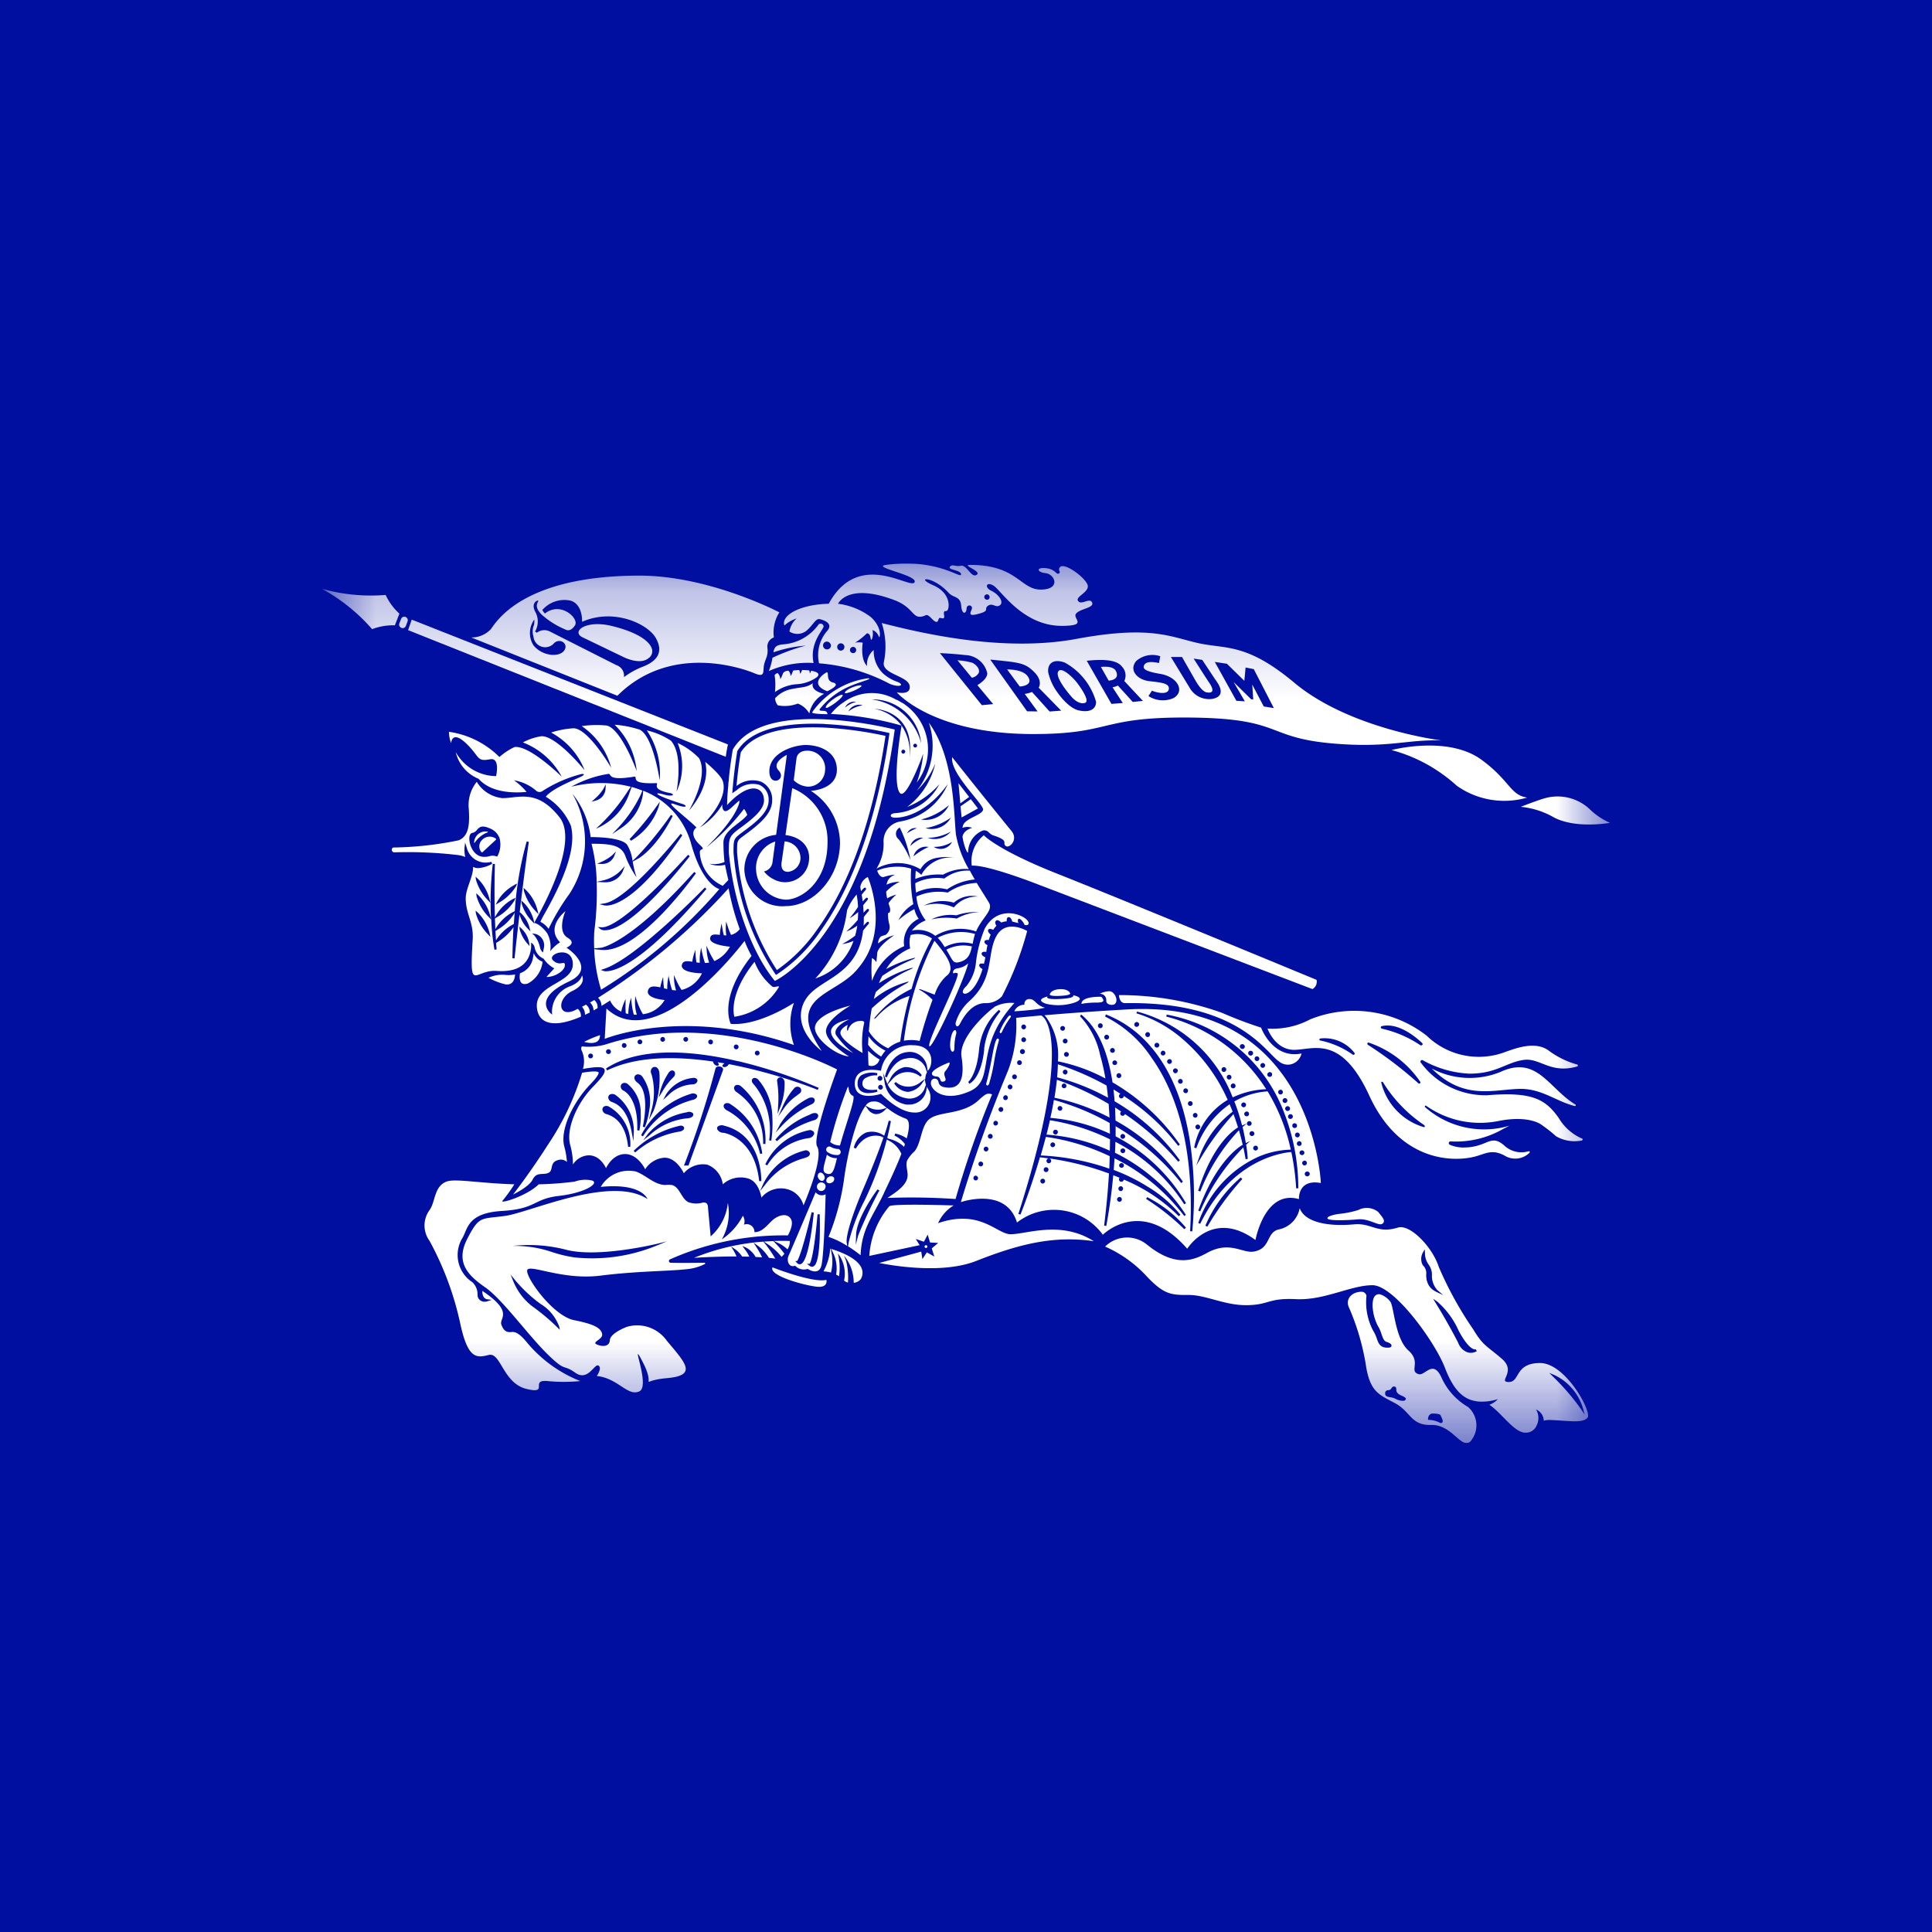 <svg xmlns="http://www.w3.org/2000/svg" viewBox="0 0 18 18">
  <rect x="0" y="0" width="18" height="18" fill="#808080" stroke="none"/>
  <g clip-path="url(#a)">
    <path fill="#000F9F" d="M0 0h18v18H0V0Z"/>
    <g clip-path="url(#b)">
      <mask id="c" width="12" height="9" x="3" y="5" maskUnits="userSpaceOnUse" style="mask-type:luminance">
        <path fill="#fff" d="M15 5.25H3v8.195h12V5.25Z"/>
      </mask>
      <g mask="url(#c)">
        <path fill="#fff" d="M10.397 6.252c-.028-.055-.14-.038-.14-.038l.072.127s.11-.003.068-.089ZM4.4 7.76a.07.07 0 0 0 .045-.03c.024-.026.045-.043.114-.014a.158.158 0 0 1 .095.092.23.23 0 0 1-.018.166l-.004.007-.007-.002a.094.094 0 0 0-.061-.003.175.175 0 0 1-.054.007c-.09 0-.132-.096-.137-.156-.003-.038.007-.063.027-.067m.394.483.024-.011-.01.025a.451.451 0 0 1-.159.153l-.031.019.017-.033a.409.409 0 0 1 .16-.152m.112-.405.02.005c-.028.19-.06.44-.085.654l.015.013a.283.283 0 0 1 .076.131l.005.02.003.015-.006-.006-.019-.02a.312.312 0 0 1-.076-.132 31.3 31.3 0 0 0-.046.41l-.02-.001c.002-.104.005-.2.01-.289a.487.487 0 0 1-.152.14l-.01.006.005.06-.02.004a2.08 2.08 0 0 1-.03-.282L4.55 8.54a.453.453 0 0 1-.11-.19l-.003-.028.02.019a.411.411 0 0 1 .11.19l.008.035a3.123 3.123 0 0 1 .016-.518l.02.002c0 .003-.008.226 0 .496l.01-.017a.409.409 0 0 1 .158-.153l.024-.011-.01.025a.45.45 0 0 1-.159.153l-.023.014.004.1.003-.005a.408.408 0 0 1 .158-.153l.02-.01a3.19 3.19 0 0 1 .111-.649m.11.677-.026-.027a.453.453 0 0 1-.11-.191l-.003-.027.02.018a.412.412 0 0 1 .11.191l.009.036Zm-.037.09-.004-.003-.002-.003-.019-.02a.391.391 0 0 1-.095-.164l-.003-.027.02.018a.354.354 0 0 1 .095.164l.005.024v.002l.003.01Zm.02.098a.11.11 0 0 1 .067.127.42.42 0 0 1-.009.042.09.09 0 0 1-.028-.052.258.258 0 0 0-.05-.104.096.096 0 0 0-.023-.02.12.12 0 0 1 .043.007m-.074.1a.346.346 0 0 1-.084-.145l-.003-.027.02.018.002.003c.044.042.07.1.072.16l-.007-.008Zm-.382-.103a.453.453 0 0 1-.11-.191l-.003-.027.02.018a.412.412 0 0 1 .11.19l.008.037-.025-.027Zm-.093-.516a.412.412 0 0 1 .11.191l.009.036-.025-.027a.453.453 0 0 1-.111-.191l-.003-.027.02.018Zm-.116-.2a.296.296 0 0 1-.007-.089l.005-.047.015.045a.182.182 0 0 0 .23.134l.007.019a.3.3 0 0 1-.133.04.12.12 0 0 1-.045-.011c.005.085-.068.201-.068.292 0 .147.075.223.065.384-.032.516.014.276.226.293.239.017.305-.104.318-.213v-.008a.392.392 0 0 0 0-.043.07.07 0 0 1 .032.04.144.144 0 0 0 .085.11.277.277 0 0 0 .099.09l-.073.08c.079.002.172-.058.172-.11 0-.05-.046.017-.11-.044-.065-.062.184-.147.184.036 0 .182-.354.184-.335.402.014.152.155.197.41.086a.085.085 0 0 0-.029-.073l-.034.017c-.156.065-.162-.121-.007-.188.126-.065.08-.14.08-.14s-.007.06-.108.1a.253.253 0 0 0-.17.265s-.205-.14.16-.31c.265-.125-.026-.314-.026-.314s.1-.04.011-.092c-.104-.061-.021-.248-.021-.248s-.19.146-.05.29a.352.352 0 0 0-.092.084.262.262 0 0 0-.028-.168.322.322 0 0 0-.078-.078.28.28 0 0 0-.041-.02l.002-.007c.117-.205.402-.757.233-.974-.21-.269-.38-.18-.532-.18a.315.315 0 0 1-.24-.152.343.343 0 0 0-.075.247c.01.146.003.258-.094.298a3.188 3.188 0 0 1-.61.067.024.024 0 0 0-.011.031.024.024 0 0 0 .022.014c.2-.006.4.002.598.026a.288.288 0 0 1 .062.017"/>
        <path fill="#fff" d="M5.544 7.44a.436.436 0 0 0 .077-.089l.023-.044-.003.05a.12.12 0 0 1-.088.101l-.042.012.033-.03Zm.575.07.029-.042-.012.05a.595.595 0 0 1-.257.315l-.013-.016c.092-.096.177-.199.253-.308Zm.238.272c-.411.608-.645.655-.707.655l-.017-.001-.048-.012.049-.008c.22-.036.702-.64.707-.647l.016.013Zm.07.195c-.485.61-.706.69-.79.69a.07.07 0 0 1-.042-.01l-.025-.02.033.002c.077.007.242-.108.474-.33.177-.17.332-.344.334-.345l.015.013Zm.14.292.015.013c-.598.707-.86.767-.934.767-.007 0-.014 0-.021-.002l-.03-.01.03-.01c.3-.097.934-.752.94-.758m-.846-.29a.119.119 0 0 1-.109.07h-.005l-.044-.001.04-.018a.432.432 0 0 0 .101-.062l.035-.035-.018.047Zm-.687.609a.21.21 0 0 1 .077.066 2 2 0 0 1 .193-.324.897.897 0 0 0 .029-.935.797.797 0 0 1 .17.404s.286-.004.34.072a.37.37 0 0 1 .05.15l.036-.034a3.21 3.21 0 0 0 .322-.395l.017.01c-.161.312-.32.397-.327.4l-.046.025c.008.05.02.1.036.147a.948.948 0 0 1-.1-.186c-.036-.11-.122-.127-.32-.127.03.116.046.235.048.355l.07-.016a.34.34 0 0 0 .157-.092l.036-.04-.02.05a.174.174 0 0 1-.162.102h-.01l-.071-.003c.005.153-.002.307-.022.459a1.463 1.463 0 0 0-.001.16L5.6 8.83c.002 0 .268-.037.868-.706l.016.012c-.095.13-.197.253-.308.37-.221.229-.406.345-.55.345L5.6 8.85l-.064-.007c.005.128.027.255.064.378.414-.253.786-.57 1.102-.938 0 0-.158-.033-.266-.433a.744.744 0 0 0-.443-.483l-.004.04a.465.465 0 0 1-.216.317l-.07.047.057-.06c.085-.091.156-.195.209-.307l.016-.038a.914.914 0 0 0-.1-.034l-.017.046a.552.552 0 0 1-.316.343c.115-.103.215-.221.298-.352l.027-.039a1.133 1.133 0 0 0-.555 0c.106-.059.222-.1.342-.119.043-.011-.03.07.244.025.044-.003-.057.072.207.06.03.003-.059.057.125.092.053.01.035.041-.06.013-.079-.024-.118-.004.186.092.038.016.037.043-.08 0-.118-.042.115.126.203.217-.047.033-.038.096.029.159s0 .025.002.073a.363.363 0 0 0 .214.311l.052-.054c-.01-.04-.025-.11-.031-.142a.235.235 0 0 1-.147-.01.248.248 0 0 0 .142-.016 1.777 1.777 0 0 1-.01-.186c.006-.113.163-.174.222-.253a.212.212 0 0 0-.03-.056 2.074 2.074 0 0 1-.353.36s.26-.242.308-.414a.047.047 0 0 0 0-.024l-.057.052c-.01.01-.048.047-.07.047h-.003a.025.025 0 0 1-.017-.01.077.077 0 0 1-.01-.049l.001-.005a.638.638 0 0 1-.211.217s.271-.242.215-.43c-.019-.065-.165-.182-.165-.182.058.234-.151.453-.151.453s.188-.314.094-.487a.662.662 0 0 0-.2-.142.566.566 0 0 1-.01.453s.067-.339-.052-.474a.681.681 0 0 0-.225-.096.718.718 0 0 1 .12.465s-.058-.407-.186-.472a1 1 0 0 0-.234-.046c.118.115.19.268.206.432 0 0-.14-.387-.277-.424a.946.946 0 0 0-.235.005c.135.092.233.23.274.388 0 0-.205-.356-.346-.368a.822.822 0 0 0-.213.04c.142.077.253.2.311.35 0 0-.257-.317-.4-.316a.528.528 0 0 0-.174.058c.155.06.283.173.362.32 0 0-.298-.295-.44-.277a.589.589 0 0 0-.141.093.834.834 0 0 0-.47-.235c0 .036.007.072.02.106 0 0 .005-.137.158.02.11.112.082.153.205.13.097-.018.056.157.056.157a.435.435 0 0 1-.376-.224.356.356 0 0 0 .213.249c.115.13.323.134.447.122a.635.635 0 0 0-.117-.108.42.42 0 0 1 .21.1.047.047 0 0 0 .055 0 1.23 1.23 0 0 1 .365-.159s.047-.004 0 .022c-.047.025-.272.109-.334.19a.583.583 0 0 1 .233.268c.042.153-.003.403-.253.837a.61.61 0 0 0-.03.06m-.19.479c-.003.014-.022.127.073.096a.26.26 0 0 0 .137-.203.137.137 0 0 1-.082-.08l-.007.04a.18.18 0 0 1-.12.147Zm-.135.016a.303.303 0 0 0-.159.027c.05.027.103.048.158.061.015.003.08.01.089-.084l.001-.008a.339.339 0 0 1-.09.004Zm-.078-.419-.016.01.005.087a.412.412 0 0 1 .156-.147l.01-.005.008-.108-.004.01a.45.45 0 0 1-.16.153Zm4.778 2.835c-.128-.008-.283-.236-.67-.103a.363.363 0 0 1 .145-.165s-.572-.02-.6.008a.796.796 0 0 0-.186.462l.469-.1-.036-.058.076.026.035-.066.022.073.076.004-.06.051.024.076-.07-.039-.041.063-.011-.07-.392.106c.184.036.61.097.904-.019.383-.151.713-.24 1.096-.184-.313-.198-.63-.062-.781-.065m-.507-.329c.095-.33.208-.656.34-.973a.064.064 0 0 0-.069.006.44.44 0 0 0-.056.047c-.15.139-.365.1-.46.177-.077.061-.075.226-.138.3a.32.32 0 0 0-.068.084c-.017.044.005.092.004.14-.002.092-.112.158-.188.21a5.95 5.95 0 0 1 .635.01ZM5.45 9.455l.044-.021a.086.086 0 0 0-.035-.074l-.037.02c.019.02.029.047.028.075Zm.087-.138-.04.023a.105.105 0 0 1 .033.074l.037-.021a.085.085 0 0 0-.03-.076Zm1.272.223s-.124-.232.193-.634a1.079 1.079 0 0 1-.065-.14s-.806 1.079-1.287.63l-.016.283s.728-.303 1.763.057a.589.589 0 0 1 0-.393s-.325.218-.589.196m-1.366.168c.013.003.148.044.148-.063-.05.017-.1.038-.148.063Z"/>
        <path fill="#fff" d="M7.26 9.192c-.022-.007-.045.011-.064 0a.559.559 0 0 1-.166-.231c-.254.316-.188.512-.188.512a.585.585 0 0 0 .417-.281Zm.65.651s-.193-.117-.213-.22c-.022-.114.226-.254.226-.254s-.312.07-.33.199c-.013.094.179.261.318.275Z"/>
        <path fill="#fff" d="M7.913 9.497s-.184.03-.17.124c.013.097.207.19.207.19a.748.748 0 0 1-.162-.17c-.032-.079.125-.144.125-.144M3.74 5.85a.032.032 0 0 0 .042-.02l.015-.04a.033.033 0 0 0-.018-.042.032.032 0 0 0-.042.018l-.016.041a.033.033 0 0 0 .008.036.033.033 0 0 0 .011.006Zm-.061-.024.042-.109a.545.545 0 0 1-.128-.174c-.2.016-.4-.003-.593-.057h.001c.176.098.334.224.466.376a.537.537 0 0 1 .212-.036m8.587 3.303s-1.838-.76-2.406-.985c-.568-.224-.694-.362-.694-.362a.307.307 0 0 0-.112.283c.154-.009.63.18.63.18l2.544.97a.078.078 0 0 0 .038-.086m-5.069 2.679c-.033.075.27.16.398.178.127.02.104-.062.104-.062-.125.032-.501-.116-.501-.116m.749-1.598c-.05-.022-.034-.09-.048-.084a3.86 3.86 0 0 0-.164.514.137.137 0 0 0 .091.032c.065-.231.15-.45.121-.463Zm-.141.495a.162.162 0 0 1-.067-.02.028.028 0 0 0-.024-.001.028.028 0 0 0-.016.017.028.028 0 0 0 .01.032.15.15 0 0 0 .096.028.028.028 0 0 0 .02-.047.029.029 0 0 0-.02-.01m-.007.086a.13.13 0 0 1-.094-.032c-.028.109-.053.161 0 .177.053.015.066-.029.094-.146Zm-.128.231a.04.04 0 1 0 .02.044.035.035 0 0 0-.02-.044Zm.08-.003a.036.036 0 0 0 .02-.046.036.036 0 0 0-.023-.013.036.036 0 0 0-.026.007.036.036 0 0 0-.02.046.036.036 0 0 0 .049.005Zm-.126-.042c.01.02.029.031.044.024a.036.036 0 0 0 .01-.049c-.01-.02-.029-.031-.044-.024a.036.036 0 0 0-.01.049Zm5.34-3.988c.227.06.435.175.609.333a.767.767 0 0 0 .655.11c-.16-.025-.156-.154-.423-.351-.314-.232-.84-.092-.84-.092Zm1.848.552a.436.436 0 0 0-.419-.103c-.075.021-.224.08-.224.08.102.01.201.04.291.089.206.122.54.06.54.06a.633.633 0 0 1-.188-.126M8.917 9.022c-.03.007-.038.024-.038.039a.007.007 0 0 0 .003.006.007.007 0 0 0 .008 0c.005-.004.014-.005.03 0 .04.014-.298.658-.26.681.028.018.313-.59.361-.773a.185.185 0 0 1-.104.047m-.08.879s-.165.063-.154.106c0 0 0 .02.045.023.046.004.02.059.065.046.045-.012-.018-.06.015-.097.032-.038.054-.089.029-.078"/>
        <path fill="#fff" d="M9.17 9.771c-.014.162-.068.289-.139.326l-.01-.017s.08-.068.101-.304a.573.573 0 0 1 .185-.368l.014.015a.675.675 0 0 0-.152.348m.107-.397c-.104.073-.344.304-.318.47.031.196-.003.323-.173.282-.062-.024-.023-.06-.068-.076 0 0-.044-.01-.044.044s.111.183.362.073c.25-.111.03-.399.416-.822a.323.323 0 0 0-.174.03m.457.013c-.086-.023-.09-.082-.143-.08a.044.044 0 0 0-.046.053.1.1 0 0 0-.095.061s.07-.003.157-.013a.988.988 0 0 0 .127-.02m.144-.111c.112-.005.091-.026.091-.026s-.015-.04-.096-.036c-.081.004-.092.046-.092.046s-.016.022.097.016"/>
        <path fill="#fff" d="M10.017 9.339c.108-.043-.02-.067-.02-.067s.034.027-.12.035c-.154.008-.117-.023-.117-.023s-.127.028-.014.068a.49.49 0 0 0 .271-.013Zm.059.014a.698.698 0 0 1 .132-.012c.076 0 .088-.012.053-.054 0 0-.185-.008-.185.065m.231-.031c-.003.044.065.05.083.03.032-.036-.008-.116-.054-.116a.218.218 0 0 0-.091.024.058.058 0 0 1 .062.062m.174.025c1.056-.018 1.309.458 1.435.543a.128.128 0 0 0 .18-.015.129.129 0 0 0 .03-.059c-.27.054-.377-.241-.377-.241a3.767 3.767 0 0 1-.362-.137 2.838 2.838 0 0 0-.962-.166s.002.075.056.075M8.64 11.614l-.002-.007a.013.013 0 0 0-.006-.005.013.013 0 0 0-.014.003.013.013 0 0 0-.003.014.013.013 0 0 0 .025-.005Zm-.88-5.097c-.062.044-.086.09-.049.076a.523.523 0 0 0 .124-.09c.044-.048-.007-.035-.075.014Zm.179-.112c-.06.024-.087.058-.052.053a.43.43 0 0 0 .121-.05c.047-.03-.002-.03-.07-.003Z"/>
        <path fill="#fff" d="M7.567 6.637c-.006.016.142.017.142.017-.002-.053-.08-.015-.073-.046a.724.724 0 0 1 .278-.213c.103-.045.22-.07.176-.076a.76.76 0 0 0-.524.318m.192-.279c-.078-.02-.016-.127-.073-.084 0 0-.156.098.022.166 0 0 .139-.061.051-.082Zm-.551-.281c.096-.033.197-.054.3-.062-.107.028-.21.066-.31.113a.606.606 0 0 1-.034.124.893.893 0 0 1 .417-.075c-.041-.191.097-.313.093-.343a.028.028 0 0 0-.045-.018.446.446 0 0 1-.339.188c-.055.007-.075.023-.083.073m.164.344a.277.277 0 0 0-.149.085c.002.023.01.046.025.065a.336.336 0 0 0 .187-.016.21.21 0 0 1 .107.092.265.265 0 0 1 .138-.183s-.127-.023-.105-.099c-.059.043-.1.034-.203.056m-.126-.151c-.015.007-.025.014-.027.022a.592.592 0 0 1 .003.156.393.393 0 0 1 .198-.073.36.36 0 0 0 .193-.066l.009-.01c.018-.025-.012-.041-.062-.05-.007.017-.015.033-.014.017a.042.042 0 0 0-.005-.02.657.657 0 0 0-.066-.004c-.008.02-.02.046-.02.027a.05.05 0 0 0-.008-.027.795.795 0 0 0-.055.005s-.027.072-.025.043a.07.07 0 0 0-.019-.041l-.013.001c-.034.006-.039.026-.039.026s-.027.072-.025.043a.08.08 0 0 0-.024-.048m.806 3.261c.005-.02-.021-.024-.057-.018a.119.119 0 0 0-.09.075c-.011.035-.018 0-.006-.041-.045.023-.079.057-.065.09.028.074.204.173.204.173a.854.854 0 0 1 .014-.279Z"/>
        <path fill="#fff" d="M7.742 6.015a.037.037 0 1 1-.064-.027.037.037 0 0 1 .06.013.023.023 0 0 1 .004.014Zm.068-.011a.033.033 0 0 1 .057.024.033.033 0 1 1-.067 0c0-.009.003-.018.01-.024Zm.138.023a.029.029 0 1 1 0 .058.029.029 0 0 1 0-.058Zm1.23-.482a.023.023 0 0 1 .018-.008.026.026 0 0 1 .01.049.025.025 0 0 1-.024-.003.025.025 0 0 1-.004-.039m-1.756.218a.207.207 0 0 0-.067.122.137.137 0 0 0 .154-.004c.057-.044.09-.12.126-.112.061.014.127.048.07.112a.343.343 0 0 0-.074.3c.23.018.455.083.66.192.098.038.138.007.07-.019a.403.403 0 0 1-.132-.077.292.292 0 0 1-.089-.22.175.175 0 0 0-.062.149c-.066-.067-.04-.217-.04-.217a.18.18 0 0 0-.072 0 .607.607 0 0 0 .11-.087s.029-.006.035.043c.006.05.032-.028.017-.074a.097.097 0 0 1 .059.059c.009.035.042-.078-.076-.182a.64.64 0 0 0-.303-.122s.088-.2.527-.033c.162.062.167.157.235.154.068-.002.05-.045.113.02.063.064.054 0 .069-.008.015-.007.052.024.044-.026s.01-.032.028-.043c.02-.011.046-.16-.131-.237-.178-.078 0-.089.145.071.046.05.109.029.117.119.007.09.048.077.05.03.001-.048.066-.037.047.008-.019.044-.023.064.075.036.099-.028.035-.043.079-.073s.073.026.111-.005c.038-.03-.014-.102-.081-.134-.068-.032-.046-.09.023-.046.068.044.272.373.632.373.255 0 .095-.069.135-.115.039-.046.17-.052.149-.102-.02-.05-.1.027-.13-.014-.03-.04.09-.075.09-.138 0-.063-.211-.224-.257-.18-.031.028.015.05-.015.062-.025.012-.027-.042-.123-.051-.088-.008-.08.038.002.047.088.01.144.153-.046.153s-.219-.23-.657-.23c-.088 0 .111.058.061.092-.05.035-.09-.093-.147-.084-.057.01-.076-.017-.1.006-.036.034.101.03.101.075s-.223-.154-.698-.089c-.149.02.306.097.264.163-.043.066-.522-.31-.799.199-.27.007-.446.108-.413.203a.3.3 0 0 1 .114-.066Zm6.015 7.491a.015.015 0 0 1-.011.005.038.038 0 0 1-.018-.006.242.242 0 0 0-.094-.023h-.009v-.008a.051.051 0 0 1 .03-.05c.008-.002.078-.003.087.015v.002c.02.039.024.056.015.065Zm-.347-.206a.042.042 0 0 1-.02.004.143.143 0 0 1-.067-.018.135.135 0 0 0-.05-.015c-.023-.004-.048-.008-.048-.035 0-.027.018-.03.03-.031a.037.037 0 0 0 .02-.007.063.063 0 0 0 .011-.014.023.023 0 0 1 .01-.01.023.023 0 0 1 .015-.003h.001c.016.003.017.018.017.027 0 .016.002.038.049.058.031.013.039.021.04.03a.01.01 0 0 1-.003.007.013.013 0 0 1-.005.006m.583.06a.604.604 0 0 1-.245-.276c-.078-.166-.152-.01-.21-.027-.095-.028.027-.11-.095-.22-.123-.108-.134-.39-.167-.452a.193.193 0 0 0-.098-.072.051.051 0 0 0-.044.011c-.011.01-.026.033-.026.094.002.065.019.13.048.187a.3.3 0 0 1 .027.055l.004.011c.016.048.026.079.054.086.023.007.046.02.043.036 0 .008-.008.017-.032.017h-.005c-.069 0-.084-.04-.1-.086a.346.346 0 0 0-.035-.075.566.566 0 0 1-.061-.322.046.046 0 0 0-.046-.038c-.086 0-.15.063-.12.14.075.169.127.346.158.527.037.265.122.29.272.37.151.08.146.209.34.204.192-.005.276.223.361.157a.227.227 0 0 0-.023-.328"/>
        <path fill="#fff" d="m14.748 13.12.016.059-.034-.05a2.072 2.072 0 0 0-.258-.3l-.038-.038.048.02a.5.5 0 0 1 .266.31m-.99-.532a.114.114 0 0 1-.054.015.104.104 0 0 1-.035-.006.146.146 0 0 1-.083-.087 5.54 5.54 0 0 0-.21-.371l-.024-.04.038.026a.783.783 0 0 1 .2.272c.104.195.158.174.159.173l.01.018m-.466-.658a.24.24 0 0 1-.005-.06.099.099 0 0 0-.032-.083.123.123 0 0 1 .001-.119l.017-.03.002.035c0 .04.012.077.035.109.02.028.031.061.03.096a.197.197 0 0 0 .05.14l.055.047-.065-.03-.008-.005a.147.147 0 0 1-.079-.1m1.055.768c-.239 0-.185.177-.292.177-.107 0 .075-.095-.063-.215s-.175-.12-.266-.272a3.374 3.374 0 0 1-.323-.585c-.06-.187-.268-.401-.38-.367-.195.06-.245-.045-.41-.03-.25.023-.46-.022-.506-.151a.248.248 0 0 1-.198.199c-.116.03-.07.18-.232.206-.105.016-.225-.104-.435.013-.127.07-.297.135-.56-.08a.292.292 0 0 0-.388.02c.143.063.272.154.379.268.17.183.238.183.401.183.163 0 .333.098.543.095.21-.003.194-.069.458-.056.264.012.508-.13.71-.13.2 0 .582.525.676.772.09.233.19.3.314.312a.476.476 0 0 0 .179-.023.207.207 0 0 1-.08.053c.113.074.232.262.337.26a.107.107 0 0 0 .098-.056v-.001a.155.155 0 0 0 0-.159.117.117 0 0 1 .072.104.226.226 0 0 1 .068-.006c.173.007.295.032.34-.022.043-.053-.204-.509-.443-.509m-8.216-1.1a1.585 1.585 0 0 1-.78.116 1.24 1.24 0 0 1-.212-.051 1.07 1.07 0 0 0-.364-.056c.17-.019.342-.006.508.038.304.074.846-.06.852-.061l.077-.02-.08.034Zm-1.095.55c.08.048.14.122.173.21l.006.031-.023-.023a1.951 1.951 0 0 0-.236-.198.561.561 0 0 1-.174-.23l-.026-.064.044.054c.07.083.149.157.236.22m1.526-.384c-.053 0-.208.003-.313 0a.017.017 0 0 1-.015-.026.017.017 0 0 1 .01-.007l.044-.019c.333-.14.69-.209 1.052-.203.026-.05.057-.122.02-.164-.043-.05-.125-.016-.172.03-.047.046-.095.107-.16.103a.072.072 0 0 0-.098-.069.091.091 0 0 0-.01-.083.587.587 0 0 1-.196.22.495.495 0 0 0 .056-.34.476.476 0 0 1-.16.312l-.025-.27a.053.053 0 0 0-.014-.039.05.05 0 0 0-.037-.005.224.224 0 0 1-.133-.005c-.067-.036-.08-.145-.155-.16a.267.267 0 0 0-.057 0c-.102 0-.179-.09-.275-.125a.301.301 0 0 0-.328.143c.386-.038.435.113.435.113-.339-.225-1.098.126-1.324.157-.226.032-.242-.006-.355.215-.113.221.01.341.166.45.157.107.39.432.574.616.185.183.146.095.266.18.12.086.181-.09.217-.066.036.023-.016.097-.016.097.198.02.288.194.397.143.108-.052-.102-.53.032-.271.135.258-.064.174.224.148.289-.025.173-.142 0-.348a.338.338 0 0 0-.373-.13s-.153.057-.158.123c-.004.067-.077.062-.124.04s.06-.046.052-.095-.055-.09-.26-.13c-.206-.04-.478-.433-.434-.473.044-.04.336.1.677.058.341-.043.615-.04.803-.06a.468.468 0 0 0 .174-.05v-.005a.008.008 0 0 0-.003-.004.007.007 0 0 0-.005-.002"/>
        <path fill="#fff" d="M4.901 12.497c-.05-.058-.091-.092-.133-.087-.043.005-.074-.005-.097-.069-.023-.061.123-.113-.177-.314a.1.1 0 0 0 .013.058c.007.01.018.017.03.02l.045.005-.042.014a.09.09 0 0 1-.026.004.067.067 0 0 1-.035-.01.062.062 0 0 1-.03-.053.155.155 0 0 0-.048-.119.303.303 0 0 1-.092-.413c.05-.086.046-.232.37-.251.324-.02.284-.111.528-.14.245-.028.377-.117.311-.143a.287.287 0 0 0-.164.01c-.118.015-.23.023-.335.025-.112.111-.37.186-.337.153.04-.049.077-.1.11-.153-.325-.01-.551-.055-.63-.026-.12.044-.104.19-.16.266a.243.243 0 0 0 0 .287c.131.24.227.498.285.765.072.339.153.326.266.298.113-.029.132.262.351.316.22.054.026-.089.198-.073.101.01.203.01.304 0a1.238 1.238 0 0 1-.505-.37m2.245-.887-.034-.042c-.222.016-.44.067-.646.151 0 0 .188-.013.396-.013a.435.435 0 0 0-.026-.052l-.024-.04.039.026a.3.3 0 0 1 .064.067l.066.001a.352.352 0 0 0-.043-.07l-.022-.03.034.015a.23.23 0 0 1 .09.088l.06.003a.685.685 0 0 0-.05-.09l-.03-.047.044.032c.04.03.073.067.1.11l.059.007a1.088 1.088 0 0 0-.077-.115m.214-.049s-.058-.003-.151 0l.04.018a.343.343 0 0 1 .088.06.14.14 0 0 0 .022-.078Zm-.155.001a2.375 2.375 0 0 0-.088.005l.042.028a.6.6 0 0 1 .123.114.444.444 0 0 0 .026-.029.83.83 0 0 0-.07-.084l-.033-.034Zm.54.073.025.054a.34.34 0 0 1 .02.185c.01.005.019.01.027.016a.558.558 0 0 0-.002-.173l-.008-.04a.31.31 0 0 1 .057.253c.01.009.023.015.036.019a.616.616 0 0 0-.017-.202l-.019-.049c.059.072.09.16.09.253a.1.1 0 0 0 .066-.035c.013-.025.092-.165-.275-.281m-.005-.002-.005-.001a.516.516 0 0 1-.063.212.325.325 0 0 1 .07.011.417.417 0 0 0 .009-.16l-.011-.062Zm-.313.114c.008-.01.043-.072.135-.454l.02.004c-.008.075-.047.453-.121.479a.03.03 0 0 1-.01.002.036.036 0 0 1-.027-.014l-.015-.016h.018Zm.19-.435h.02s.004.111 0 .225c-.01.236-.046.254-.058.26a.029.029 0 0 1-.013.004.04.04 0 0 1-.025-.01l-.023-.017h.025c.008-.01.04-.072.074-.463m-.209.48a.112.112 0 0 0 .117.03s.1.068.127-.028c.027-.096.04-.667.04-.667a.073.073 0 0 1-.093-.019s-.226.536-.25.587c-.025.05.002.12.059.097m2.532-1.788a.021.021 0 0 1-.016.007c-.003 0-.006 0-.008-.002a.021.021 0 0 1-.007-.005.022.022 0 1 1 .03 0m-.083-.088a1.781 1.781 0 0 1-.007.121c.165.044.325.108.474.19a2.684 2.684 0 0 0-.013-.113 2.54 2.54 0 0 0-.454-.198Z"/>
        <path fill="#fff" d="M10.458 11.09a.022.022 0 0 1-.016.007.022.022 0 0 1-.022-.023.022.022 0 0 1 .022-.022c.005 0 .009.001.012.004a.022.022 0 0 1 .003.034Zm-.006.085a.023.023 0 0 1-.004.012.022.022 0 0 1-.034.003.022.022 0 0 1-.005-.024.023.023 0 0 1 .02-.014.022.022 0 0 1 .023.023Zm-.69-.262a.022.022 0 0 1-.038-.016.022.022 0 0 1 .022-.022c.003 0 .006 0 .009.002a.022.022 0 0 1 .007.036m-.032.107a.022.022 0 0 1-.016.007.023.023 0 0 1-.021-.027.022.022 0 0 1 .022-.018.022.022 0 0 1 .015.006.022.022 0 0 1 0 .032M9.476 9.9a.022.022 0 0 1 .014-.02.022.022 0 0 1 .02.002.022.022 0 0 1-.02.039.022.022 0 0 1-.012-.012.022.022 0 0 1-.002-.009Zm.033-.118a.023.023 0 0 1 .038.025.023.023 0 0 1-.044-.01.022.022 0 0 1 .006-.015Zm.013-.111a.022.022 0 0 1 .037.011.022.022 0 0 1-.034.023.022.022 0 0 1-.003-.034Zm0-.12a.022.022 0 0 1 .03 0 .023.023 0 0 1 .006.025.022.022 0 0 1-.02.014.021.021 0 0 1-.016-.007.022.022 0 0 1 0-.031Zm-.054.497a.023.023 0 0 1-.008.005.023.023 0 0 1-.02-.002.023.023 0 0 1-.01-.023.024.024 0 0 1 .006-.011.022.022 0 0 1 .032 0 .023.023 0 0 1 0 .031m-.042.095a.023.023 0 0 1-.016.006.022.022 0 0 1-.015-.007.023.023 0 0 1 .003-.034.022.022 0 0 1 .025 0 .022.022 0 0 1 .003.034Zm-.042.1a.022.022 0 0 1-.031 0 .022.022 0 0 1 0-.031.02.02 0 0 1 .007-.006.021.021 0 0 1 .009-.002c.003 0 .005 0 .008.002a.023.023 0 0 1 .007.036m-.043.11a.022.022 0 0 1-.038-.015c0-.006.003-.012.007-.016a.022.022 0 0 1 .015-.007.022.022 0 0 1 .022.023.022.022 0 0 1-.006.015Zm-.064.135a.02.02 0 0 1-.009-.002.023.023 0 0 1-.007-.005.023.023 0 0 1 0-.031.023.023 0 0 1 .007-.005.022.022 0 0 1 .03.02.022.022 0 0 1-.022.022m-.034.117a.023.023 0 0 1-.007.004.023.023 0 0 1-.009.002.023.023 0 0 1-.012-.004.022.022 0 0 1 .004-.039.022.022 0 0 1 .017 0 .023.023 0 0 1 .007.037m-.056.125a.02.02 0 0 1-.008-.002.023.023 0 0 1-.007-.036.021.021 0 0 1 .007-.005.022.022 0 0 1 .024.036.022.022 0 0 1-.016.007m-.033.132a.023.023 0 0 1-.007.005.022.022 0 0 1-.017 0 .023.023 0 0 1-.007-.005.023.023 0 0 1 0-.031.023.023 0 0 1 .016-.007c.004 0 .008.002.012.004a.022.022 0 0 1 .003.034m-.047.131a.022.022 0 0 1-.015.007.022.022 0 0 1-.016-.007.023.023 0 0 1 .007-.036.023.023 0 0 1 .03.025.022.022 0 0 1-.006.011Zm1.581.162c.139.07.262.166.362.285l-.015.014a2.236 2.236 0 0 0-.356-.282l.01-.017Zm-.223-.279a.022.022 0 0 1-.03 0 .022.022 0 0 1-.007-.011.022.022 0 0 1 .01-.023.022.022 0 0 1 .028.003.022.022 0 0 1 0 .031m.012-.137a.02.02 0 0 1-.007.005.022.022 0 0 1-.024-.005.022.022 0 0 1-.007-.016.022.022 0 0 1 .03-.02.022.022 0 0 1 .008.004.023.023 0 0 1 .005.024.022.022 0 0 1-.005.008Zm.25-.885a1.114 1.114 0 0 0-.431-.381l.007-.02c.411.162.681.563.78 1.16.044.285.053.574.025.861l-.02-.001c.027-.47-.014-1.133-.361-1.619m-.28.17a.02.02 0 0 1-.003.01.021.021 0 0 1-.007.008.022.022 0 0 1-.03-.005.022.022 0 0 1 .002-.03.022.022 0 0 1 .031 0 .022.022 0 0 1 .005.008.023.023 0 0 1 .002.009Zm-.061-.099a.022.022 0 0 1-.022-.022.022.022 0 0 1 .01-.018.022.022 0 0 1 .02-.002.022.022 0 0 1 .013.027.022.022 0 0 1-.021.015m-.044-.136a.023.023 0 0 1 .01-.019.022.022 0 0 1 .03.005.022.022 0 0 1 .004.02.022.022 0 0 1-.03.014.023.023 0 0 1-.014-.02Zm-.016-.108a.021.021 0 0 1-.015.006.022.022 0 0 1-.016-.038.022.022 0 0 1 .031 0 .02.02 0 0 1 .007.016.022.022 0 0 1-.007.016Zm-.075-.1c-.002 0-.005 0-.008-.002a.022.022 0 0 1-.01-.033.022.022 0 0 1 .04.017.022.022 0 0 1-.007.013.022.022 0 0 1-.014.005m.323-.05a.021.021 0 0 1 .015-.007.022.022 0 0 1 .016.038.022.022 0 0 1-.038-.016c0-.003 0-.006.002-.008a.023.023 0 0 1 .005-.008m.14.11-.002.01a.022.022 0 0 1-.02.014.022.022 0 0 1-.017-.008.023.023 0 0 1 .008-.036.022.022 0 0 1 .029.012.023.023 0 0 1 .001.009m.087.099a.023.023 0 0 1-.007.016.022.022 0 0 1-.015.006.022.022 0 0 1-.016-.038.022.022 0 0 1 .031 0 .023.023 0 0 1 .007.016m.057.074a.023.023 0 0 1-.014.02.022.022 0 0 1-.024-.005.023.023 0 0 1 .016-.038.022.022 0 0 1 .02.014.023.023 0 0 1 .002.009Zm.06.077-.001.009a.022.022 0 0 1-.005.007.022.022 0 0 1-.038-.016c0-.006.002-.011.007-.015a.023.023 0 0 1 .024-.005.022.022 0 0 1 .013.02Zm.055.088a.022.022 0 0 1-.004.012.022.022 0 0 1-.023.01.022.022 0 0 1-.01-.007.022.022 0 0 1-.007-.02c0-.003.002-.007.005-.01a.022.022 0 0 1 .03-.004.022.022 0 0 1 .01.019Zm.046.098-.001.008a.024.024 0 0 1-.005.007.022.022 0 0 1-.024.005.022.022 0 0 1 .017-.041.02.02 0 0 1 .007.005.023.023 0 0 1 .006.016m.028.11-.009-.002a.023.023 0 0 1-.013-.016l.001-.013a.022.022 0 0 1 .042.004.022.022 0 0 1-.009.023.022.022 0 0 1-.012.004Zm.027.08a.02.02 0 0 1 .007-.004.023.023 0 0 1 .017 0 .022.022 0 0 1-.017.041.022.022 0 0 1-.007-.005.022.022 0 0 1 0-.031Zm.086.212c.002 0 .005 0 .008.002a.023.023 0 0 1 .014.02.023.023 0 0 1-.022.023c-.003 0-.006 0-.009-.002a.022.022 0 0 1-.007-.005.022.022 0 0 1-.006-.011.029.029 0 0 1 .001-.013.023.023 0 0 1 .008-.01.023.023 0 0 1 .013-.004m-.009-.07a.022.022 0 0 1-.015.006.022.022 0 0 1-.022-.022.022.022 0 0 1 .022-.022c.002 0 .005 0 .008.002a.022.022 0 0 1 .013.02.023.023 0 0 1-.006.016Zm.436-.091a.022.022 0 0 1-.022-.018.022.022 0 0 1 .01-.023.022.022 0 0 1 .024 0 .022.022 0 0 1 .004.034.022.022 0 0 1-.016.007m.028.04a.02.02 0 0 1 .008.001.023.023 0 0 1 .008.005c.004.004.006.01.006.016a.023.023 0 0 1-.006.016.023.023 0 0 1-.008.005.023.023 0 0 1-.024-.005.022.022 0 0 1-.005-.024.023.023 0 0 1 .009-.01.022.022 0 0 1 .012-.005m.083.319a.023.023 0 0 1 .016.006c.004.005.006.01.006.016l-.001.009a.022.022 0 0 1-.033.01.022.022 0 0 1-.01-.023.024.024 0 0 1 .022-.018m-.034-.09a.022.022 0 1 1 0-.045.022.022 0 0 1 0 .045Zm-.19-.483a.022.022 0 0 1 .031 0 .023.023 0 0 1 0 .032.022.022 0 0 1-.038-.016.02.02 0 0 1 .007-.016Zm-.007-.05a.023.023 0 0 1-.024.005.023.023 0 0 1-.012-.029.022.022 0 1 1 .036.024Zm-.086-.086c0-.006.002-.012.006-.016a.022.022 0 0 1 .016-.007c.003 0 .006 0 .008.002a.023.023 0 0 1 .013.014.022.022 0 0 1-.013.027.022.022 0 0 1-.028-.01.021.021 0 0 1-.002-.01Zm-.788-.54.01.002a1.316 1.316 0 0 1 .875.78l.007.017a.798.798 0 0 1 .312-.076 1.56 1.56 0 0 0-.924-.675l-.007-.001.004-.02.006.002a1.445 1.445 0 0 1 1.087.91c.088.226.133.465.133.707h-.02a2.264 2.264 0 0 0-.045-.338c-.097.008-.56.076-.849.669l-.018-.008a1.056 1.056 0 0 1 .552-.613.811.811 0 0 1 .31-.07 1.773 1.773 0 0 0-.216-.543.713.713 0 0 0-.31.094c.029.073.053.148.072.224l.046-.02c0-.005.002-.009.004-.012a.022.022 0 0 1 .023-.008.022.022 0 0 1 .016.018.022.022 0 0 1-.021.025l-.009-.001a.022.022 0 0 1-.014-.02v-.002l-.04.034c.013.057.023.108.03.15l.041-.02-.038.035a1.2 1.2 0 0 1 .015.132l-.02.003a2.31 2.31 0 0 0-.021-.11c-.17.172-.307.374-.402.596l-.018-.007c.16-.446.372-.59.414-.613a2.35 2.35 0 0 0-.035-.136 1.76 1.76 0 0 0-.36.571l-.02-.007c.13-.414.312-.555.371-.59a2.057 2.057 0 0 0-.042-.124 2.474 2.474 0 0 0-.296.395l-.051.085.033-.093a.927.927 0 0 1 .306-.41 2.385 2.385 0 0 0-.028-.069.833.833 0 0 0-.31.41l-.02-.006a.664.664 0 0 1 .312-.445 1.604 1.604 0 0 0-.418-.565 1.192 1.192 0 0 0-.422-.238l-.01-.002.005-.018Zm.982.303a.022.022 0 0 1 .016.007.022.022 0 0 1 .003.028.022.022 0 0 1-.027.008.022.022 0 0 1 .008-.043m.077.062a.022.022 0 0 1 .016.038.022.022 0 0 1-.025.005.023.023 0 0 1-.004-.04.022.022 0 0 1 .013-.003Zm.043.058a.022.022 0 0 1 .016-.006.022.022 0 0 1 .022.022.022.022 0 0 1-.03.02.022.022 0 0 1-.012-.011.023.023 0 0 1 .004-.025Zm.054.063a.022.022 0 0 1 .016-.007.022.022 0 0 1 .015.038.022.022 0 0 1-.015.007.022.022 0 0 1-.02-.014.022.022 0 0 1 .004-.024Zm.066.084a.022.022 0 0 1 .024-.005.022.022 0 0 1 .012.012.023.023 0 0 1 .001.009.024.024 0 0 1-.002.01.021.021 0 0 1-.008.008.022.022 0 0 1-.03-.004.022.022 0 0 1-.004-.02.022.022 0 0 1 .007-.01Zm.1.164a.022.022 0 0 1 .016-.006.022.022 0 0 1 .012.04.022.022 0 0 1-.034-.023c0-.004.003-.008.006-.01Zm.057.072a.023.023 0 0 1 .016.007c.004.004.006.01.006.015a.024.024 0 0 1-.006.016.023.023 0 0 1-.016.007.022.022 0 0 1 0-.045Zm.024.075c.003 0 .006 0 .009.002a.022.022 0 0 1 .004.039.022.022 0 0 1-.025 0 .022.022 0 0 1-.01-.023.023.023 0 0 1 .014-.016.022.022 0 0 1 .008-.002Zm.027.074a.02.02 0 0 1 .008.002.02.02 0 0 1 .008.005.023.023 0 0 1 .006.011.023.023 0 0 1-.01.023.022.022 0 1 1-.012-.04m.039.084a.02.02 0 0 1 .008.002.022.022 0 0 1 .008.005.023.023 0 0 1 0 .031.024.024 0 0 1-.008.005.023.023 0 0 1-.017 0 .023.023 0 0 1-.013-.016l.001-.013a.022.022 0 0 1 .02-.014m.026.087a.02.02 0 0 1 .013.004.022.022 0 0 1 .003.034.024.024 0 0 1-.007.005.022.022 0 0 1-.024-.005.022.022 0 0 1-.005-.024.023.023 0 0 1 .008-.01.021.021 0 0 1 .012-.004Zm.04.102a.023.023 0 0 1-.014.021.023.023 0 0 1-.024-.005.022.022 0 0 1 0-.031.023.023 0 0 1 .016-.007.022.022 0 0 1 .016.007.024.024 0 0 1 .004.007.022.022 0 0 1 .002.008Zm.003.064a.023.023 0 0 1 .016.006.022.022 0 0 1 .005.024.022.022 0 0 1-.02.014.023.023 0 0 1-.013-.004.022.022 0 0 1-.01-.023.022.022 0 0 1 .022-.017m.04.102a.023.023 0 0 1 0 .031.022.022 0 0 1-.015.007.022.022 0 0 1-.016-.038.023.023 0 0 1 .024-.005.024.024 0 0 1 .007.005Zm.009.095a.022.022 0 0 1 .008.043.02.02 0 0 1-.008.002.022.022 0 0 1-.016-.007.022.022 0 0 1 .016-.038Zm-.93.513-.019-.008c.074-.174.187-.327.33-.45l.014.015a2.663 2.663 0 0 0-.325.443m-.773-.825a.02.02 0 0 1-.007.005.023.023 0 0 1-.009.002.022.022 0 0 1-.015-.007.023.023 0 0 1-.005-.024.02.02 0 0 1 .005-.007.021.021 0 0 1 .011-.007.03.03 0 0 1 .013.002.022.022 0 0 1 .012.029.022.022 0 0 1-.005.007Zm-.524-.764a.022.022 0 0 1-.032 0 .023.023 0 0 1 0-.032.022.022 0 0 1 .024-.004.022.022 0 0 1 .012.012.022.022 0 0 1-.004.024Zm-.05-.14a.022.022 0 0 1 .038-.015.022.022 0 0 1-.008.036.022.022 0 0 1-.03-.02M9.9 9.603a.022.022 0 0 1-.02-.014.022.022 0 1 1 .02.014m1.162 2.03s.235-.374.635-.08c0 0 .085-.473.405-.381 0 0-.013-.19.204-.15 0 0-.067-1.707-1.79-1.618-.328.018-.601.039-.786.055a.134.134 0 0 1 .022.025.612.612 0 0 1 .104.404c.155.032.303.085.443.16a1.971 1.971 0 0 0-.049-.217.75.75 0 0 0-.185-.36l-.003-.003.011-.016.006.005c.146.121.241.331.286.627.248.144.462.341.626.577l.002.003-.017.012-.002-.004a2.031 2.031 0 0 0-.504-.461.023.023 0 0 1-.007.016.023.023 0 0 1-.024.005.02.02 0 0 1-.007-.005.022.022 0 0 1 0-.032.025.025 0 0 1 .007-.004 2.427 2.427 0 0 0-.065-.041c.004.035.008.072.01.11.24.14.447.327.609.551l-.016.012a2.485 2.485 0 0 0-.496-.444.022.022 0 0 1-.008.012.023.023 0 0 1-.022.003.022.022 0 0 1-.014-.02c0-.007.003-.012.007-.017l.002-.001-.057-.038.004.122c.251.138.466.333.628.57l-.016.012a2.228 2.228 0 0 0-.611-.529v.094a1.64 1.64 0 0 1 .656.623l-.017.01a1.684 1.684 0 0 0-.641-.582 5.347 5.347 0 0 1-.004.102c.123.06.24.136.345.225.123.1.23.22.316.354l-.016.01a1.831 1.831 0 0 0-.649-.537 4.722 4.722 0 0 1-.008.108c.11.041.216.093.315.155.117.07.22.158.307.263l-.016.013a1.568 1.568 0 0 0-.512-.341.023.023 0 0 1-.022.02.022.022 0 0 1-.017-.037 3.918 3.918 0 0 0-.059-.024 5.202 5.202 0 0 1-.065.473l-.02-.003c.018-.147.035-.313.045-.486a2.69 2.69 0 0 0-.556-.14l.011.007a.022.022 0 0 1-.003.034.023.023 0 0 1-.021.002.02.02 0 0 1-.007-.005.023.023 0 0 1 0-.031.023.023 0 0 1 .007-.005.023.023 0 0 1 .008-.002 4.666 4.666 0 0 0-.082-.011c-.088.3-.18.532-.182.534l-.019-.006c.446-1.393.301-1.745.242-1.823a.25.25 0 0 0-.021-.021L9.7 9.461c-.149.013-.233.022-.233.022.01.168-.016.336-.076.493-.167.4-.314.809-.439 1.224 0 0 .42-.147.523.19a.562.562 0 0 1 .8.114s.357-.36.785.129"/>
        <path fill="#fff" d="M9.793 10.65a.022.022 0 0 1 .024-.005.021.021 0 0 1 .007.005.022.022 0 0 1 0 .031.023.023 0 0 1-.007.005.023.023 0 0 1-.009.002.023.023 0 0 1-.012-.004.022.022 0 0 1-.003-.034m-.097.115c.218.01.433.051.639.123a7.24 7.24 0 0 0 .004-.116 2.045 2.045 0 0 0-.595-.18 5.97 5.97 0 0 1-.048.173m.154-.202a.022.022 0 0 1-.014.007c-.005 0-.01 0-.015-.004a.022.022 0 0 1-.008-.027.023.023 0 0 1 .01-.011.023.023 0 0 1 .028.005.022.022 0 0 1-.002.03Zm.492.052a1.965 1.965 0 0 0-.56-.178 4.494 4.494 0 0 1-.032.134 1.7 1.7 0 0 1 .59.15l.002-.106m-.429-.52.009.001a.021.021 0 0 1 .007.005.023.023 0 0 1 0 .032.021.021 0 0 1-.007.004.022.022 0 0 1-.03-.016.022.022 0 0 1 .021-.026m-.09.132c.18.038.352.1.514.185a3.98 3.98 0 0 0-.008-.127 2.623 2.623 0 0 0-.482-.225 2.769 2.769 0 0 1-.023.167m.036.084a.023.023 0 0 1 .007-.005.022.022 0 0 1 .008-.001l.009.001a.023.023 0 0 1 .013.016.022.022 0 1 1-.037-.011Zm-.073.104c.192.016.38.066.554.148l-.002-.1a2.319 2.319 0 0 0-.52-.215c-.009.053-.02.109-.033.167m-4.16-.105a.048.048 0 0 1 .052.003.397.397 0 0 1 .194.372h-.02c-.017-.165-.085-.27-.198-.304a.052.052 0 0 1-.041-.038.033.033 0 0 1 .013-.033m1.253-.423c.256.061.506.145.748.248l-.008.019a4.827 4.827 0 0 0-.829-.24.048.048 0 0 1-.039.028h-.004c-.004 0-.013-.002-.016-.01-.002-.008.004-.012.008-.016a.05.05 0 0 0 .01-.009 3.755 3.755 0 0 0-.062-.01.07.07 0 0 0 .005.009c.003.004.008.01.004.017a.013.013 0 0 1-.012.006h-.006a.048.048 0 0 1-.035-.039c-.343-.05-.711-.052-.987.083l-.01-.018c.333-.218.854-.157 1.233-.067m-1.21-.112a.022.022 0 0 1 .016.006.022.022 0 0 1-.016.038.022.022 0 0 1-.016-.006.022.022 0 0 1 .016-.038Zm.13-.051a.022.022 0 0 1 .032 0 .022.022 0 1 1-.031 0Zm.147-.033a.022.022 0 0 1 .016-.007.022.022 0 0 1 .015.038.022.022 0 0 1-.037-.015c0-.006.002-.012.006-.016m.213-.024a.022.022 0 0 1 .024-.005.022.022 0 0 1 .007.005.023.023 0 0 1 0 .031.022.022 0 0 1-.036-.007.022.022 0 0 1 .005-.024Zm.214 0a.025.025 0 0 1 .016-.007.022.022 0 0 1 .016.007.022.022 0 1 1-.032 0Zm.232.024a.022.022 0 0 1 .031 0 .023.023 0 0 1-.007.037.022.022 0 0 1-.02-.003.022.022 0 0 1-.004-.034Zm.254.04a.022.022 0 1 1-.016.037.022.022 0 0 1 .004-.034.022.022 0 0 1 .012-.004Zm.196.057a.022.022 0 1 1 0 .044.022.022 0 0 1 0-.044Zm.21.69a.68.68 0 0 1 .27-.249c.031-.011.048-.002.054.01.005.013 0 .035-.025.047a.921.921 0 0 0-.282.204l-.056.062.04-.074Zm.136-.342a.039.039 0 0 1 .044-.009.03.03 0 0 1 .013.01.035.035 0 0 1 .006.028.036.036 0 0 1-.017.023l-.027.021a.472.472 0 0 0-.112.11l-.057.082.04-.091a.663.663 0 0 1 .11-.174Zm-.133.181-.023.06.004-.064a1.04 1.04 0 0 0-.01-.248.043.043 0 0 1 .01-.02.032.032 0 0 1 .033-.006.051.051 0 0 1 .028.046.593.593 0 0 1-.042.232m.355.082a.049.049 0 0 1-.033.035.916.916 0 0 0-.351.197l-.015-.013v-.001a.789.789 0 0 1 .314-.23l.02-.01c.032-.014.048-.007.055-.002a.025.025 0 0 1 .01.023m-.04.17a.057.057 0 0 1-.045.034.54.54 0 0 0-.39.255l-.018-.01a.577.577 0 0 1 .418-.32c.01.002.02.006.03.013a.03.03 0 0 1 .006.03m-.068.211-.023.008a.674.674 0 0 0-.364.248l-.048.06.031-.07a.59.59 0 0 1 .381-.308.04.04 0 0 1 .03 0 .04.04 0 0 1 .021.02c.005.014-.002.032-.028.042m-.414-.035-.02.004a.623.623 0 0 0-.298-.4c-.025-.011-.04-.027-.042-.044a.026.026 0 0 1 .013-.025.048.048 0 0 1 .05.005.654.654 0 0 1 .297.461m.028-.09h-.02a.567.567 0 0 0-.243-.48l-.005-.004a.046.046 0 0 1-.023-.04.028.028 0 0 1 .016-.023.047.047 0 0 1 .047.008.659.659 0 0 1 .229.54m-.108-.555L7.02 10.1c-.02-.02-.018-.04-.008-.05.01-.01.03-.011.05.006a.55.55 0 0 1 .134.358c.004.072 0 .143-.01.213l-.02-.002a.67.67 0 0 0-.142-.521m-.285.45a.064.064 0 0 1-.056-.032.025.025 0 0 1 .004-.026.06.06 0 0 1 .03-.012.06.06 0 0 1 .03.004c.358.088.346.512.346.516h-.02c-.044-.41-.33-.45-.333-.45m-.326.305h-.042l.006-.014c.112-.29.209-.588.288-.89.002-.008.013-.024.042-.018a.037.037 0 0 1 .026.015.022.022 0 0 1 .002.018l-.322.89Zm-.072-.318a.828.828 0 0 0-.424.196l-.014-.015a.9.9 0 0 1 .423-.232c.021-.007.041 0 .046.014.002.005.005.024-.032.037m-.372-.173a.67.67 0 0 1-.012.165l-.02-.002c.01-.273-.095-.353-.128-.37a.044.044 0 0 1-.026-.039.034.034 0 0 1 .02-.03.045.045 0 0 1 .048.01.341.341 0 0 1 .118.266m.081-.031a.718.718 0 0 1-.042.166l-.019-.006c.016-.076.06-.33-.05-.41-.03-.023-.03-.044-.028-.052a.033.033 0 0 1 .025-.025.05.05 0 0 1 .05.023.404.404 0 0 1 .064.304Zm.223-.3a.619.619 0 0 0-.102.133l-.034.055.015-.063A.595.595 0 0 1 6.226 10c.015-.026.032-.027.039-.027a.027.027 0 0 1 .023.02.042.042 0 0 1-.016.044m.186.065-.01.001a.346.346 0 0 0-.227.106l-.043.039.027-.051a.338.338 0 0 1 .24-.153c.03-.006.043.004.048.01a.023.023 0 0 1 .003.024.044.044 0 0 1-.038.024m0 .29c-.005.015-.023.024-.05.027h-.003a.602.602 0 0 0-.354.159l-.058.046.044-.06a.618.618 0 0 1 .362-.201.054.054 0 0 1 .055.007.021.021 0 0 1 .004.022m-.011-.143a.786.786 0 0 0-.457.338l-.017-.01a.782.782 0 0 1 .464-.386.052.052 0 0 1 .051.006.022.022 0 0 1 .006.022c-.004.014-.021.025-.047.03Zm-.377-.241a.05.05 0 0 1 .004-.056.034.034 0 0 1 .037-.01c.01.004.03.016.033.06a.822.822 0 0 1-.056.35l-.043.084.024-.091a.624.624 0 0 0 .001-.337Zm-.185.539c-.04-.221-.14-.263-.184-.28a.049.049 0 0 1-.034-.04.032.032 0 0 1 .016-.03.053.053 0 0 1 .056.008.41.41 0 0 1 .166.34l-.004.087-.016-.085Zm-.367-.693a.022.022 0 0 1-.031 0 .022.022 0 0 1 .016-.038.022.022 0 0 1 .015.038m-.036.91c.113-.003.164.12.164.12s.058-.132.178-.132.187.142.187.142a.232.232 0 0 1 .18-.108c.115 0 .18.145.18.145a.232.232 0 0 1 .219-.08.227.227 0 0 1 .144.183.248.248 0 0 1 .24-.053c.1.033.12.177.12.177a.234.234 0 0 1 .256-.074.211.211 0 0 1 .136.146s.193-.439.127-.549c-.05-.082.186-.717.186-.717s-1.095-.58-2.16-.232a.595.595 0 0 1-.218.017.04.04 0 0 0 0 .042.245.245 0 0 1 .01.168c.133-.023.186-.022.2.003.015.03-.024.078-.106.163-.156.16-.25.396-.214.537a.7.7 0 0 1 .027.187.183.183 0 0 1 .143-.085"/>
        <path fill="#fff" d="M5.577 9.991c-.004-.008-.042-.016-.154.004a2.468 2.468 0 0 1-.318.67c-.175.274-.325.464-.325.464s.15-.071.183-.14c.037-.075.098-.038.147-.062.05-.023.005-.098.093-.12a.082.082 0 0 1 .079.019.765.765 0 0 0-.025-.146c-.042-.162.091-.422.244-.579.084-.087.077-.108.076-.11m1.205-3.055L3.836 5.773l-.034.098 2.96 1.18c.006-.052.02-.115.02-.115m.756 1.07a.223.223 0 0 1-.33.186.26.26 0 0 1-.09-.073.101.101 0 0 0 .08-.092l.025-.187a.259.259 0 0 0-.179.26.292.292 0 0 0 .278.282c.133 0 .388-.15.388-.537a.527.527 0 0 0-.329-.502l-.063.437c.16.02.228.121.22.226Z"/>
        <path fill="#fff" d="M7.507 6.941c.12 0 .29.056.29.23 0 .188-.243.197-.243.197a.58.58 0 0 1 .272.481c0 .326-.247.593-.505.593a.353.353 0 0 1-.386-.345.325.325 0 0 1 .296-.319l.1-.745s-.147.07-.077.145c.081.088-.087.159-.086.007 0-.171.226-.244.339-.244m-.421.34a.18.18 0 0 1 .108.177c0 .123-.117.22-.259.324-.067.049-.067.049-.068.139v.016c.03.393.157.771.371 1.101.151-.105.281-.238.384-.39.379-.532.55-1.264.628-1.792a3.574 3.574 0 0 0-.564-.077c-.282-.013-.646.016-.784.23-.018.104-.031.21-.04.314a.241.241 0 0 1 .223-.042Z"/>
        <path fill="#fff" d="M7.338 8.123a.13.13 0 0 0 .118-.152.157.157 0 0 0-.146-.132l-.028.195s-.017.088.056.088m.349-.945a.165.165 0 0 0-.166-.183c-.096 0-.1.072-.1.072l-.026.203c.035.035.08.056.13.06a.159.159 0 0 0 .162-.152Z"/>
        <path fill="#fff" d="M7.688 6.746c.196.01.392.038.584.08l.015.004-.002.015c-.077.533-.25 1.28-.635 1.822-.108.161-.246.3-.407.408l-.013.008-.009-.012a2.374 2.374 0 0 1-.387-1.131v-.02c.001-.103.004-.108.082-.166.134-.098.245-.188.245-.296a.148.148 0 0 0-.087-.146.221.221 0 0 0-.208.048l-.008.006-.006.004-.003.002-.01.007-.017.012.003-.029v-.007l.001-.013.002-.015.001-.015c.01-.104.023-.209.04-.313l.001-.003.002-.003c.144-.23.523-.261.816-.248m-.86.236a3.74 3.74 0 0 0-.038.28l-.001.015-.002.014-.002.031c-.006.061-.01.121-.011.18a.763.763 0 0 1 .092-.087l.01-.007.008-.006.009-.006c.138-.095.225-.04.225.063 0 .089-.112.176-.228.261-.104.076-.098.097-.1.221.046.488.224.95.429 1.199 0 0 .85-.383 1.117-2.342 0 0-1.214-.314-1.507.184m1.374 3.171a.023.023 0 0 1-.021-.027c0-.004.003-.008.006-.011a.022.022 0 0 1 .015-.007c.006 0 .012.003.016.007a.022.022 0 0 1-.003.034.022.022 0 0 1-.013.004Zm-.02-.121a.021.021 0 0 1 .007-.005.02.02 0 0 1 .008-.002.02.02 0 0 1 .009.002.022.022 0 0 1 .012.029.022.022 0 0 1-.02.014.022.022 0 0 1-.016-.038Zm-.092.153a.117.117 0 0 1-.069-.018.083.083 0 0 1-.032-.072.091.091 0 0 1 .033-.075.208.208 0 0 1 .151-.02l-.002.02a.19.19 0 0 0-.118.031.06.06 0 0 0-.019.045.05.05 0 0 0 .018.041c.036.03.116.015.117.015l.005.02a.292.292 0 0 1-.084.013m.362-.382a.163.163 0 0 1 .184.136l.006.04a.294.294 0 0 1 .008-.01c.045-.056.052-.23-.148-.23a.28.28 0 0 0-.295.238s-.244-.057-.244.12.244.095.244.095.163.174.31.174a.14.14 0 0 0 .151-.138.141.141 0 0 0-.018-.073.276.276 0 0 1-.016-.029l-.004.03a.162.162 0 0 1-.162.136h-.023a.244.244 0 0 1-.203-.2l-.016-.095.035.089.006.014.03-.057a.2.2 0 0 1 .13-.1.19.19 0 0 1 .16.074l-.012.015a.188.188 0 0 0-.261.022l-.045.05a.23.23 0 0 0 .165.127.152.152 0 0 0 .176-.08l.016-.044a.155.155 0 0 1-.009-.053l-.028.041a.186.186 0 0 1-.13.079.167.167 0 0 1-.129-.079l.015-.013a.177.177 0 0 0 .232 0l.043-.031a.13.13 0 0 1 .016-.06l-.017-.048a.152.152 0 0 0-.177-.08c-.12.014-.179.173-.18.175l-.018-.005c0-.002.039-.214.21-.23"/>
        <path fill="#fff" d="M8.124 10.263a.084.084 0 0 0-.059.038l.033.018a.18.18 0 0 0 .129.013l.034-.01c-.047-.038-.075-.068-.137-.058"/>
        <path fill="#fff" d="m8.23 10.6-.023-.011.025.006.001-.002-.023-.005a.187.187 0 0 0-.176.04.277.277 0 0 0-.06.073l-.019-.008a.204.204 0 0 1 .113-.141.19.19 0 0 1 .15.017l.02.012a1.66 1.66 0 0 0 .042-.14l.02.004c0 .002-.01.06-.033.154l.01.006-.011-.003v.003l.035.01a.3.3 0 0 1 .122.07.892.892 0 0 0 .008-.026.257.257 0 0 0-.097-.079l.006-.019a.293.293 0 0 1 .108.045c.026-.094.03-.165-.007-.183a.624.624 0 0 1-.147-.078l-.03-.022-.027.026a.114.114 0 0 1-.072.031h-.007a.101.101 0 0 1-.072-.046l-.022-.03c-.09.115-.17.452-.201.688a2.249 2.249 0 0 1-.144.532c.061.02.12.049.174.084l-.005-.036c-.001-.004-.014-.105.17-.531.084-.2.139-.343.172-.44Z"/>
        <path fill="#fff" d="m7.973 11.597.003-.09c.004-.162.192-.416.2-.426l.017.01a4.393 4.393 0 0 0-.197.418l-.023.088Zm.261-.479c.044-.092.113-.235.164-.368a.254.254 0 0 0-.104-.116l-.032-.017a3.02 3.02 0 0 1-.206.566 1.74 1.74 0 0 0-.148.388l-.007.04c.04.026.08.054.117.084.01-.247.108-.35.217-.577m-.74-1.789c-.13.255.161.463.161.463-.357-.523.137-.51.339-.771.306-.357.09-.85.09-.85a.125.125 0 0 0-.07.093l.007.039a.265.265 0 0 1 .028-.03c.014-.01.027.006.013.021a.732.732 0 0 0-.035.042l.01.063a.297.297 0 0 1 .03-.032c.013-.01.026.006.012.021a.917.917 0 0 0-.039.048c.003.023.004.046.005.068a.304.304 0 0 1 .032-.033c.013-.01.026.006.012.021a.934.934 0 0 0-.042.052c0 .028 0 .055-.002.08a.307.307 0 0 1 .032-.033c.013-.01.026.005.012.02a.907.907 0 0 0-.049.06c-.054.443-.436.444-.545.658"/>
        <path fill="#fff" d="M7.98 8.335a.55.55 0 0 0-.088.145c-.029.238-.132.46-.295.636a.56.56 0 0 0 .355-.35.395.395 0 0 1-.107.03.853.853 0 0 0 .122-.078.763.763 0 0 0 .02-.094.406.406 0 0 1-.103.055.89.89 0 0 0 .108-.109.898.898 0 0 0 .003-.073.386.386 0 0 1-.08.058.812.812 0 0 0 .079-.106.795.795 0 0 0-.013-.114m1.6.275c.033-.058-.268-.217-.407.043-.041.1-.069.205-.081.312a.408.408 0 0 1-.091.224c-.1.09.06.14.152-.16-.017-.01-.035-.025-.03-.04.003-.015.025-.013.043-.01a.485.485 0 0 0 .013-.06c-.018-.008-.038-.021-.034-.037.003-.016.025-.016.043-.013l.001-.009a.905.905 0 0 1 .01-.054c-.016-.008-.03-.02-.028-.034.003-.014.023-.016.04-.014a.465.465 0 0 1 .018-.05c-.015-.013-.03-.031-.023-.045.008-.014.03-.008.047 0a.204.204 0 0 1 .03-.038c-.01-.014-.018-.034-.005-.046.014-.015.036.003.05.016a.156.156 0 0 1 .05-.011c0-.015 0-.033.012-.038.016-.007.032.01.04.04l.057.014c-.003-.009-.011-.035.004-.04.011-.005.04.024.054.057.017.004.03.003.035-.006m-.194.869a.514.514 0 0 0-.071.126c-.009.017.01.031.02.006a.739.739 0 0 1 .062-.109c.015-.022.027-.034.017-.04-.012-.009-.028.017-.028.017Zm-.083.22s.01-.02-.007-.024c-.02-.004-.036.082-.043.113-.007.032-.035.2-.065.304-.006.021.017.03.026.004a1.56 1.56 0 0 0 .05-.223c.01-.059.023-.117.04-.174m-1.132-.826v.006l-.008.085a.105.105 0 0 0-.041-.039c-.007.07-.006.142 0 .213a.551.551 0 0 1 .3-.324.24.24 0 0 1 .135-.255.251.251 0 0 1-.04-.09.716.716 0 0 0-.148.103.354.354 0 0 1 .138-.149 1.293 1.293 0 0 1-.02-.33.298.298 0 0 0-.048-.012l-.003-.001-.01-.002a.535.535 0 0 0-.17.006l-.004.001-.015.003a.378.378 0 0 0-.066.023c.02.064.057.06.057.06a.441.441 0 0 1 .098-.022c.03 0-.028.002-.055.052a.178.178 0 0 0-.01.027l-.002.006a.108.108 0 0 0-.001.007.307.307 0 0 1 .123-.027.435.435 0 0 0-.127.092.298.298 0 0 0 .01.063.308.308 0 0 1 .085-.035.405.405 0 0 0-.073.08l.012.038c.007.021.006.056-.016.053a.346.346 0 0 0 .012.108.089.089 0 0 1-.035.096.325.325 0 0 0-.044.015.082.082 0 0 0-.025.065.359.359 0 0 1 .148-.076c-.132.091-.153.144-.156.16m-.082 1.052a.074.074 0 0 0 .096-.04.6.6 0 0 1 .007-.015.48.48 0 0 1-.107-.082c0 .084.004.137.004.137Zm.614-1.161a2.828 2.828 0 0 0-.285.931.383.383 0 0 1 .147.002 4.15 4.15 0 0 1 .12-.383.475.475 0 0 0-.105-.084c-.03-.015-.024-.02.004-.01l.121.046a.399.399 0 0 1 .107-.172c.097-.067.002-.195-.096-.315a.205.205 0 0 0-.013-.015M8.25 9.789a.426.426 0 0 1-.158-.134 2.576 2.576 0 0 0-.004.079.44.44 0 0 0 .122.11.335.335 0 0 1 .04-.055Z"/>
        <path fill="#fff" d="M8.485 8.71a.24.24 0 0 0-.005.126.47.47 0 0 0-.224.193c.077-.043.159-.076.244-.1.043-.012.027 0 0 .011a1.58 1.58 0 0 0-.28.152.644.644 0 0 0-.031.068 1.18 1.18 0 0 1 .288-.137c.04-.012.034-.004.004.009a1.188 1.188 0 0 0-.321.21.821.821 0 0 0-.019.066.845.845 0 0 1 .295-.155c.042-.015.033-.004.004.012a1.579 1.579 0 0 0-.318.23 1.955 1.955 0 0 0-.027.214.417.417 0 0 0 .18.158.3.3 0 0 1 .112-.062c.019-.143.048-.286.087-.426a.684.684 0 0 0-.304.194c-.021.024-.04.028-.007-.008a.995.995 0 0 1 .33-.252c.044-.163.108-.32.19-.469a.237.237 0 0 0-.198-.033m.462-1.226.082-.06-.099-.128.017.188Zm.164.047-.066-.086-.096.066.01.104.152-.084Z"/>
        <path fill="#fff" d="M8.968 7.799c.013.088.052.174.052.134a.218.218 0 0 1 .139-.196c.05-.007.052.032.095.046.15.049.084.067.113.096.033.034.127-.056.054-.14a61.04 61.04 0 0 1-.55-.685c-.021.156.302.444.288.492-.014.049-.158.076-.185.14a.124.124 0 0 0-.007.027.124.124 0 0 1 .09 0c-.077.024-.088.068-.09.086"/>
        <path fill="#fff" d="M8.581 7.635a.612.612 0 0 0 .26-.134.24.24 0 0 1-.26.134Zm.044.08a.569.569 0 0 0 .234-.097.204.204 0 0 1-.234.098Zm.074.175a.31.31 0 0 0 .171-.046.119.119 0 0 1-.171.046Zm-.056-.084a.457.457 0 0 0 .216-.058.199.199 0 0 1-.216.058Zm-.132.172a.119.119 0 0 1 .14-.087.619.619 0 0 0-.14.087Zm-.03-.096a.107.107 0 0 1 .12-.076.36.36 0 0 0-.12.076Zm-.11-.064a.065.065 0 0 1 .012-.108c.047.096.08.198.1.303a.89.89 0 0 0-.111-.195m.17-.102a.463.463 0 0 0-.09.047.082.082 0 0 1 .09-.047Zm.17-.595a.699.699 0 0 1-.26.397.776.776 0 0 0 .3-.212.5.5 0 0 1-.413.27s-.04.002-.04.023c0 .02.041.019.041.019s.251.017.49-.312a.591.591 0 0 1-.444.348.185.185 0 0 0-.154.19.43.43 0 0 1-.066.249.411.411 0 0 1 .41.006.212.212 0 0 1 .14-.104.487.487 0 0 1 .178-.004.31.31 0 0 0-.31.16.227.227 0 0 0-.052-.038 1.136 1.136 0 0 0-.004.076.57.57 0 0 1 .258-.04.427.427 0 0 1 .24-.052.977.977 0 0 1-.12-.324c-.02-.184-.012-.711-.252-1.04a.67.67 0 0 1-.113.634.736.736 0 0 0 .17-.247m.374 1.582a.47.47 0 0 0-.349.035.33.33 0 0 1 .045.055l.021.032a.353.353 0 0 1 .26-.031.825.825 0 0 1 .022-.091"/>
        <path fill="#fff" d="M9.111 8.353a.28.28 0 0 0-.224.101.406.406 0 0 0-.28-.016.377.377 0 0 1 .28-.028.254.254 0 0 1 .225-.057m-.198.205a.627.627 0 0 0-.237.008.394.394 0 0 1 .233-.038.562.562 0 0 1 .214-.03.458.458 0 0 0-.21.06Zm-.376-.205a.408.408 0 0 0 .087.222.294.294 0 0 0-.129.095.262.262 0 0 1 .218.049.451.451 0 0 1 .38-.041c.052-.124.16-.194.122-.264-.02-.036-.066-.105-.116-.188a.517.517 0 0 0-.27.09.492.492 0 0 0-.292.037m0-.001-.001-.007v.007Z"/>
        <path fill="#fff" d="M8.798 8.185a.442.442 0 0 0-.27.043c0 .032.003.06.006.088a.426.426 0 0 1 .29-.03.536.536 0 0 1 .258-.092 2.405 2.405 0 0 1-.046-.082.35.35 0 0 0-.238.073m.019.663c.063.105.061.133.127.114.078-.022.096-.074.111-.144a.34.34 0 0 0-.238.03m-.235-1.924a.554.554 0 0 0-.462-.408.454.454 0 0 1 .462.408Zm-.043.035a.018.018 0 0 1-.025 0 .018.018 0 0 1 0-.025.018.018 0 0 1 .013-.005.018.018 0 0 1 .017.021.018.018 0 0 1-.005.01Zm-.635-.331a.112.112 0 0 1 .133-.057.301.301 0 0 0-.133.057Zm.072-.088a.24.24 0 0 0-.103.053.09.09 0 0 1 .103-.053Zm.451.476a.017.017 0 0 1-.019.004.018.018 0 0 1-.01-.016.018.018 0 1 1 .03.012m-.04-.478-.018-.01-.016-.008-.003-.001-.005-.002a.446.446 0 0 0-.485.025.494.494 0 0 0-.12.11c.222.01.444.047.659.108a.413.413 0 0 0-.252-.156s.372.01.328.437l-.001.011v-.011A.445.445 0 0 0 8.4 6.76c-.002.01-.093.545-.014.63.062.06.215-.367.215-.367a1.037 1.037 0 0 1-.06.268.51.51 0 0 0-.114-.729h.002a.757.757 0 0 0-.04-.023M4.428 7.844a.248.248 0 0 1 .105-.085c.03-.01 0-.012 0-.012a.106.106 0 0 0-.115.093s-.004.026.01.004m.056.093a.008.008 0 0 0 .006.004.008.008 0 0 0 .006-.002l.123-.114.002-.003a.008.008 0 0 0-.003-.01.098.098 0 0 0-.127.014.082.082 0 0 0-.007.111ZM9.336 9.28c.1-.193.178-.396.234-.606 0 0-.198-.12-.289.051-.09.172-.013.392-.254.606a.439.439 0 0 0-.122.193c-.009.028.014.063.04.012.03-.058.106-.188.231-.19a.203.203 0 0 0 .16-.065m-.481.413c-.016.126.04.124.037.068 0-.044.005-.088.017-.131.007-.05-.038-.054-.054.063ZM6.05 6.127c.08-.077-.012-.213-.35-.295-.244-.06-.382.053-.272.106l.38.183s.16.083.24.006"/>
        <path fill="#fff" d="M5.124 5.884a.113.113 0 0 0-.122.011l-.017-.011a.185.185 0 0 0 .004-.18c-.052-.094.032-.12.026-.104-.008.022-.04.056.035.129.067.06.144.106.227.14 0 0 .04.02.08-.043.041-.063-.132-.227-.28-.11a.121.121 0 0 1-.024-.033.272.272 0 0 1 .263-.087c.117.036.107.197.107.197.296-.13.612.019.687.151.075.133.011.216-.12.267a.731.731 0 0 0-.177.098.103.103 0 0 0-.07-.112l-.619-.313Zm.138.168c-.039.076-.207.066-.292-.04a.215.215 0 0 1 .008-.24.183.183 0 0 1-.003.05.163.163 0 0 0-.005.109.11.11 0 0 0 .184.07c.051-.063.14-.013.108.051Zm1.77.222c.099.042.075-.02.086-.077.011-.057.041-.085.032-.16a.09.09 0 0 1 .06-.098.353.353 0 0 1 .051-.234s-.65-.342-1.302-.342c-1.105 0-1.342.444-1.387.5a.247.247 0 0 1-.182.076l1.362.543c.502-.499 1.181-.25 1.28-.208Zm5.624 4.999a.876.876 0 0 1-.185.037s-.104.015-.104.04c0 .027.19.019.291.01.102-.007.19.068.223.04.033-.027-.003-.06-.04-.108a.17.17 0 0 0-.185-.019m1.333-1.29a.758.758 0 0 1-.65-.028c.297.295.563.198.811.19.21-.007.346.116.522.16l.005-.001a.006.006 0 0 0 .004-.004v-.005a.007.007 0 0 0-.003-.004c-.25-.152-.355-.456-.69-.308Zm-3.777-3.444c0 .065-.055.103-.16.08-.102-.022-.198-.165-.198-.165a.508.508 0 0 1-.088-.19c-.008-.082.047-.13.154-.091a.606.606 0 0 1 .292.366Zm.245-.324a.12.12 0 0 1 .018.13l.173.185-.094.01-.139-.153a.173.173 0 0 1-.05.016l.096.147-.106.008-.23-.402c.13-.013.28-.017.331.059m.134-.06a.229.229 0 0 1 .22-.041l-.012.063c-.074-.015-.13-.014-.141.028-.01.031.026.052.156.074.157.027.23.16.122.224a.245.245 0 0 1-.235-.018l.032-.05c.073.028.154.034.158-.018.005-.053-.08-.059-.184-.071-.11-.013-.194-.104-.117-.191m.424-.033.127.222s.054.097.1.106c.086.016.056-.047.02-.098-.027-.04-.139-.216-.139-.216l.08.012.118.178c.021.03.122.155-.021.185a.208.208 0 0 1-.216-.106l-.173-.284h.104Zm.418.062.162.159.012-.124.076.015.187.363-.094-.015-.107-.204.009.139-.02-.003-.163-.16.105.18-.079-.005-.201-.362.113.017Zm-1.652.445-.164-.182a.292.292 0 0 1-.068.018l.12.163-.098-.001-.343-.482c.261.027.32.027.407.114.088.086.044.148.044.148l.21.214-.108.008Zm-.632-.06-.39-.484s.114.004.235.018a.217.217 0 0 1 .206.169c.002.059-.092.111-.092.111l.147.177-.106.01Zm-.932-.764a.703.703 0 0 1 .02.362c-.026.114.226.129.24.223.014.093-.12.06-.12.06s.329.389 1.27.389c.72 0 .62-.153 1.398-.154.982 0 .724.2 1.477.248.464.03.625-.046.932-.034 0 0-.854-.104-1.373-.538-.443-.371-.635-.313-.89-.368-.26-.057-.442-.17-1.138-.041-.697.13-1.473-.06-1.815-.147"/>
        <path fill="#fff" d="m9.383 6.237.118.159c.07-.005.12-.036.07-.1-.05-.063-.188-.059-.188-.059m-.266.036c.017-.035-.017-.078-.058-.098a.615.615 0 0 0-.138-.023l.133.162a.09.09 0 0 0 .063-.042m.746-.021c-.049.053.122.243.122.243s.06.073.122.055c.052-.014-.036-.14-.074-.19-.038-.048-.136-.144-.17-.108Zm-4.179 3.07a.2.2 0 0 0 .104.104.413.413 0 0 1 .02-.069l.02-.05v.054a.73.73 0 0 0 .002.081.276.276 0 0 0 .024.006c0-.034.004-.067.011-.099l.014-.053.006.054a.69.69 0 0 0 .02.104l.021.001h.007a.416.416 0 0 1-.017-.12l.002-.054.018.052c.014.04.032.08.054.117a.269.269 0 0 0 .202-.132c-.092-.009-.175-.038-.153-.094.016-.04.059-.036.113-.024a.378.378 0 0 1 .01-.045l.016-.052.003.054a.592.592 0 0 0 .006.052l.03.007a.41.41 0 0 1 .003-.07l.009-.054.011.054a.672.672 0 0 0 .022.079.33.33 0 0 0 .037.003.419.419 0 0 1-.018-.088l-.003-.055.023.05c.014.03.03.06.049.089a.285.285 0 0 0 .19-.155c-.14-.004-.2-.038-.186-.082.01-.036.047-.033.096-.026a.393.393 0 0 1 .012-.059l.016-.052.003.055a.632.632 0 0 0 .008.063l.031.003a.418.418 0 0 1 .003-.087l.009-.054.011.054c.007.03.015.06.025.089a.283.283 0 0 0 .039-.004.419.419 0 0 1-.022-.102l-.004-.055.024.05a.68.68 0 0 0 .051.093.306.306 0 0 0 .145-.134s-.2-.015-.184-.083c.008-.037.044-.032.09-.027 0-.017.002-.035.005-.052l.01-.054.01.054c.003.02.008.04.012.056l.023.001a.41.41 0 0 1-.005-.075l.003-.055.017.052c.008.025.018.05.029.073a.143.143 0 0 0 .081-.054 2.432 2.432 0 0 1-.104-.38 5.73 5.73 0 0 1-1.216 1.02.107.107 0 0 1 .032.076l.08-.05m7.566.413a.013.013 0 0 1-.017.003 1.053 1.053 0 0 0-.358-.154.012.012 0 0 1-.007-.004.012.012 0 0 1 .007-.02c.152-.035.313.099.375.158a.013.013 0 0 1 .004.008c0 .003 0 .007-.002.01m.018.748a.01.01 0 0 1 .004.006.01.01 0 0 1 0 .007.01.01 0 0 1-.006.005.577.577 0 0 1-.4-.419.01.01 0 0 1 .005-.004.01.01 0 0 1 .007 0 .01.01 0 0 1 .005.004c.098.16.23.296.385.4m-.526-.75a.01.01 0 0 1-.005-.006.01.01 0 0 1 .001-.007.01.01 0 0 1 .013-.006.948.948 0 0 1 .48.366.01.01 0 0 1 0 .007.011.011 0 0 1-.003.006.011.011 0 0 1-.014.001 3.668 3.668 0 0 0-.472-.36m-.126.09a.012.012 0 0 1-.016.001.797.797 0 0 0-.307-.132.01.01 0 0 1-.002-.008c0-.009.01-.01.01-.01a.353.353 0 0 1 .316.134.012.012 0 0 1 .002.008.012.012 0 0 1-.003.008Zm2.076.094a.81.81 0 0 1-.268-.132c-.13-.093-.322-.013-.424.023a.696.696 0 0 1-.709-.159 1.1 1.1 0 0 0-1.086-.153.745.745 0 0 1-.398.086s.07.198.248.198.436-.147.7.426c.263.572.71.621.947.577.128-.024.179-.086.31-.02a.189.189 0 0 0 .236-.024.008.008 0 0 0 .002-.005v-.005a.008.008 0 0 0-.005-.004h-.005a.235.235 0 0 1-.231-.057c-.129-.108-.15.022-.377.022a.307.307 0 0 1-.127-.026.016.016 0 0 1-.003-.027.016.016 0 0 1 .01-.004c.17.01.34-.03.487-.114l.062-.032a.832.832 0 0 1-.788-.175.01.01 0 0 1 .003-.01.01.01 0 0 1 .006-.003.87.87 0 0 0 .667.146h.001c.287-.06.405.03.405.03.049.034.096.07.14.11a.345.345 0 0 0 .24.04.01.01 0 0 0 .008-.01.01.01 0 0 0 0-.006.466.466 0 0 1-.22-.19c-.125-.18-.252-.25-.667-.216a.747.747 0 0 1-.62-.303.015.015 0 0 1-.004-.01c0-.003.001-.006.004-.01a.015.015 0 0 1 .018-.003.974.974 0 0 0 .434.125c.255 0 .341-.105.506-.128.151-.022.25.133.498.061a.009.009 0 0 0 .005-.003.009.009 0 0 0 0-.011.009.009 0 0 0-.005-.004"/>
      </g>
    </g>
  </g>
  <defs>
    <clipPath id="a">
      <path fill="#fff" d="M0 0h18v18H0z"/>
    </clipPath>
    <clipPath id="b">
      <path fill="#fff" d="M3 5.25h12v8.195H3z"/>
    </clipPath>
  </defs>
</svg>
